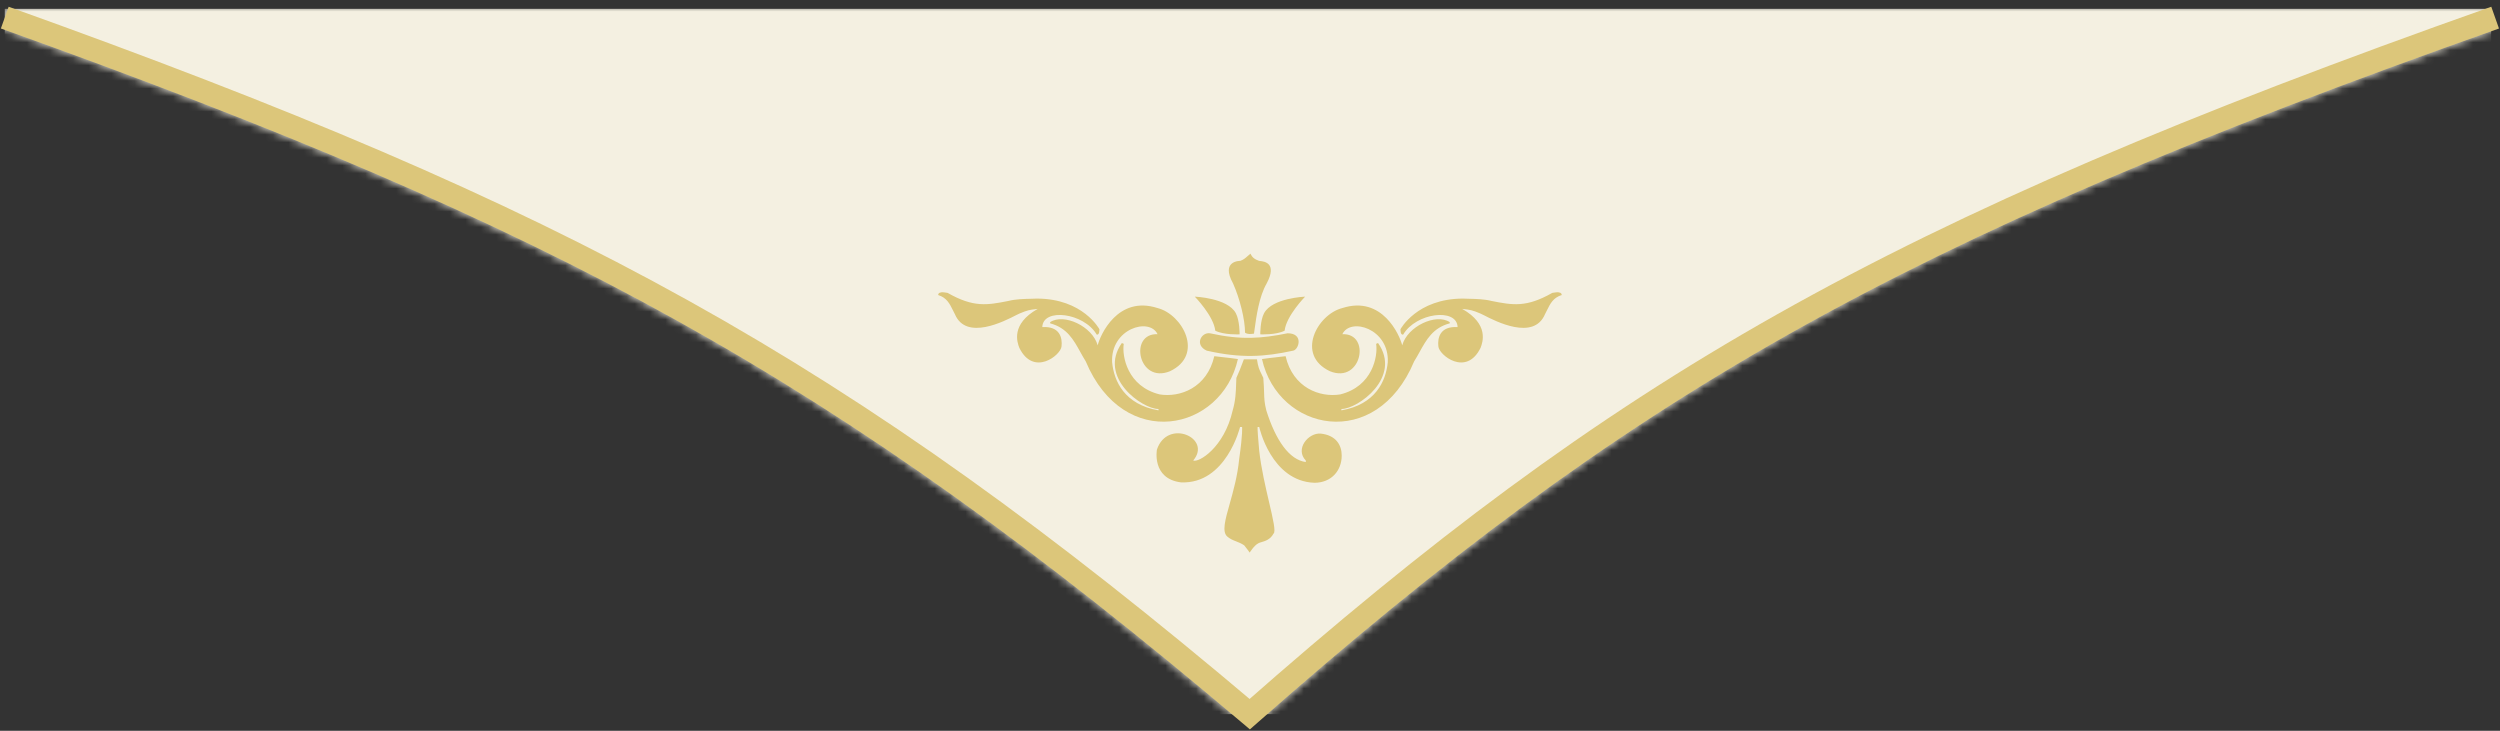 <svg width="325" height="95" viewBox="0 0 325 95" fill="none" xmlns="http://www.w3.org/2000/svg">
<rect x="0" y="0" width="325" height="95" fill="#333333" stroke="none"/>
<mask id="mask0_94_90" style="mask-type:alpha" maskUnits="userSpaceOnUse" x="0" y="0" width="325" height="95">
<path d="M0.619 2.29C73.271 28.302 109.198 47.761 162.467 92.839C210.587 50.442 245.262 30.254 324.367 2.29H0.619Z" fill="#FFE58B"/>
<path d="M162.467 92.839L161.498 93.984L162.487 94.821L163.459 93.965L162.467 92.839ZM0.619 2.29V0.79L0.113 3.703L0.619 2.29ZM324.367 2.29L324.867 3.705L324.367 0.79V2.29ZM163.436 91.694C110.007 46.48 73.915 26.939 1.124 0.878L0.113 3.703C72.627 29.665 108.39 49.041 161.498 93.984L163.436 91.694ZM0.619 3.79H324.367V0.79H0.619V3.79ZM323.867 0.876C244.617 28.891 209.765 49.167 161.475 91.714L163.459 93.965C211.408 51.718 245.907 31.617 324.867 3.705L323.867 0.876Z" fill="#FFE58B"/>
</mask>
<g mask="url(#mask0_94_90)">
<rect x="0.619" y="1.147" width="323.228" height="91.692" fill="#F4F0E1"/>
</g>
<path d="M162.467 92.839L161.498 93.984L162.487 94.821L163.459 93.965L162.467 92.839ZM163.436 91.694C110.007 46.48 73.915 26.939 1.124 0.878L0.113 3.703C72.627 29.665 108.39 49.041 161.498 93.984L163.436 91.694ZM323.867 0.876C244.617 28.891 209.765 49.167 161.475 91.714L163.459 93.965C211.408 51.718 245.907 31.617 324.867 3.705L323.867 0.876Z" fill="#DCC67A"/>
<path fill-rule="evenodd" clip-rule="evenodd" d="M163.578 70.633C163.048 70.887 162.46 71.835 162.46 71.835C162.46 71.835 162.049 71.246 161.739 70.887C161.372 70.642 161.025 70.506 160.692 70.376C160.288 70.218 159.905 70.068 159.532 69.74C158.845 69.103 159.267 67.604 159.857 65.511C160.314 63.886 160.873 61.904 161.093 59.686C161.588 56.218 161.469 55.506 161.469 55.506H161.209C161.209 55.506 159.394 62.975 153.517 62.708C149.685 62.215 150.402 58.438 150.402 58.438C151.779 54.363 157.606 56.941 155.117 59.866C155.799 60.18 159.147 58.215 160.248 53.357C160.627 52.078 160.663 50.948 160.696 49.924L160.696 49.924L160.696 49.924L160.696 49.923L160.696 49.923L160.696 49.923C160.705 49.649 160.713 49.383 160.728 49.123C161.048 48.443 161.271 47.851 161.481 47.294C161.556 47.096 161.63 46.901 161.705 46.709H163.404C163.549 47.721 163.719 48.066 163.979 48.597C164.055 48.75 164.137 48.919 164.229 49.123C164.3 49.998 164.319 50.589 164.333 51.067V51.067C164.359 51.882 164.374 52.366 164.621 53.357C165.86 57.3 167.629 59.77 169.752 60.068C169.753 60.032 169.753 60.002 169.752 59.974C169.752 59.941 169.751 59.908 169.752 59.866C168.315 58.377 170.078 56.237 171.685 56.365C173.697 56.579 174.422 57.872 174.422 59.223C174.422 61.199 173.064 62.761 170.865 62.761C165.237 62.55 163.698 55.506 163.698 55.506C163.698 55.506 163.593 55.497 163.489 55.506C163.451 55.594 163.572 57.395 163.698 58.602C163.946 60.85 164.517 63.298 164.982 65.293L164.982 65.293L164.983 65.293C165.499 67.504 165.885 69.159 165.556 69.371C165.154 70.14 164.445 70.346 163.977 70.481C163.799 70.533 163.656 70.574 163.578 70.633ZM157.858 46.305C158.318 46.362 158.702 46.404 159.067 46.445L159.067 46.445L159.067 46.445L159.067 46.445C159.653 46.509 160.192 46.568 160.929 46.676C158.823 56.077 146.087 58.79 141.146 46.976C140.892 46.576 140.662 46.161 140.434 45.748C139.559 44.165 138.699 42.608 136.522 42.035C136.521 41.972 136.521 41.938 136.522 41.876C138.305 40.697 142.011 42.416 142.699 44.893C143.015 43.591 145.29 38.369 150.481 40.047C153.745 40.87 156.59 46.148 152.087 48.264C147.963 49.937 146.716 43.288 150.481 43.446C149.424 41.203 144.358 42.74 144.576 47.092C144.814 49.587 146.213 52.59 150.605 53.347C150.605 53.322 150.605 53.303 150.604 53.284V53.284C150.604 53.251 150.604 53.221 150.605 53.17C148.481 53.17 142.699 49.054 145.84 44.593C145.896 44.616 145.937 44.634 145.98 44.653C146.012 44.667 146.046 44.682 146.087 44.699C145.84 46.305 146.556 50.237 150.758 51.274C153.404 51.703 156.908 50.416 157.858 46.305ZM122.215 38.044C122.186 38.053 122.153 38.063 122.115 38.074C122.012 38.143 122.004 38.182 121.993 38.234C121.986 38.265 121.979 38.301 121.95 38.351C123.07 38.694 123.453 39.47 123.898 40.372L123.898 40.372C123.975 40.529 124.055 40.691 124.141 40.854C125.606 44.327 130.586 41.751 132.099 40.969C132.327 40.85 132.477 40.773 132.523 40.764C133.586 40.309 133.905 40.273 134.698 40.182L134.781 40.172L134.901 40.158C131.382 42.141 132.233 44.502 132.514 45.221C134.366 49.003 137.928 46.16 138 45.024C138.121 43.94 137.796 42.378 135.498 42.522C135.577 39.983 140.913 40.657 142.57 43.492C142.96 43.601 142.924 42.8 142.924 42.8C142.924 42.8 140.806 38.816 134.787 38.816C134.55 38.827 134.288 38.834 134.01 38.84L134.01 38.84L134.009 38.84L134.009 38.84L134.009 38.84C133.093 38.862 132.008 38.887 131.093 39.123C128.311 39.676 126.554 39.991 123.188 38.074C122.476 37.962 122.432 37.976 122.215 38.044ZM156.878 45.586C161.326 46.596 164.372 46.4 168.111 45.586C168.844 45.461 169.513 43.325 167.387 43.325C164.025 44.003 161.371 44.229 157.285 43.325C156.154 43.174 155.25 44.847 156.878 45.586ZM162.943 43.38C162.587 43.43 162.213 43.483 161.855 43.251C161.855 41.541 161.187 38.84 160.296 36.845C158.64 33.859 161.234 33.913 161.234 33.913C161.67 33.759 161.899 33.553 162.198 33.284L162.198 33.284C162.304 33.19 162.418 33.087 162.553 32.976C162.774 33.443 163.066 33.695 163.678 33.913C163.702 33.918 163.742 33.922 163.794 33.928L163.795 33.928L163.795 33.928C164.326 33.985 166.088 34.175 164.669 36.845C163.679 38.55 163.324 41.138 163.09 42.85L163.09 42.85C163.064 43.034 163.041 43.208 163.017 43.37L162.943 43.38ZM157.986 42.989C159.095 43.565 161.15 43.465 161.15 43.465C161.15 43.465 161.172 41.668 160.651 40.705C159.583 38.732 155.321 38.563 155.321 38.563C155.321 38.563 157.772 41.062 157.986 42.989ZM165.919 46.445L165.919 46.444C166.284 46.404 166.668 46.362 167.128 46.305C168.077 50.416 171.582 51.703 174.228 51.274C178.429 50.237 179.146 46.305 178.899 44.699C178.94 44.682 178.974 44.667 179.006 44.653C179.049 44.634 179.09 44.616 179.146 44.593C182.287 49.054 176.505 53.17 174.381 53.17C174.382 53.221 174.382 53.251 174.382 53.284V53.284C174.381 53.303 174.381 53.322 174.381 53.347C178.773 52.59 180.172 49.587 180.41 47.092C180.628 42.74 175.562 41.203 174.505 43.446C178.27 43.288 177.022 49.937 172.899 48.264C168.396 46.148 171.241 40.87 174.505 40.047C179.696 38.369 181.971 43.591 182.287 44.893C182.975 42.416 186.681 40.697 188.464 41.876C188.465 41.938 188.465 41.972 188.464 42.035C186.287 42.608 185.427 44.165 184.552 45.748C184.324 46.161 184.094 46.576 183.84 46.976C178.899 58.79 166.163 56.077 164.057 46.676C164.794 46.568 165.333 46.509 165.919 46.445ZM202.87 38.074C202.833 38.063 202.8 38.053 202.771 38.044C202.554 37.976 202.51 37.962 201.798 38.074C198.432 39.991 196.675 39.676 193.893 39.123C192.978 38.887 191.893 38.862 190.977 38.84L190.977 38.84C190.699 38.834 190.436 38.827 190.199 38.816C184.18 38.816 182.062 42.8 182.062 42.8C182.062 42.8 182.026 43.601 182.416 43.492C184.073 40.657 189.409 39.983 189.488 42.522C187.189 42.378 186.865 43.94 186.986 45.024C187.058 46.16 190.62 49.003 192.472 45.221C192.752 44.502 193.604 42.141 190.085 40.158C190.128 40.163 190.169 40.168 190.209 40.173L190.288 40.182C191.081 40.273 191.4 40.309 192.463 40.764C192.509 40.773 192.658 40.85 192.887 40.969C194.4 41.751 199.379 44.327 200.845 40.854C200.931 40.691 201.01 40.53 201.088 40.372L201.088 40.372C201.533 39.47 201.916 38.694 203.036 38.351C203.007 38.301 202.999 38.265 202.993 38.234C202.982 38.182 202.974 38.143 202.87 38.074ZM163.836 43.465C163.836 43.465 165.891 43.565 167 42.989C167.214 41.062 169.665 38.563 169.665 38.563C169.665 38.563 165.403 38.732 164.335 40.705C163.814 41.668 163.836 43.465 163.836 43.465Z" fill="#DCC67A"/>
</svg>
